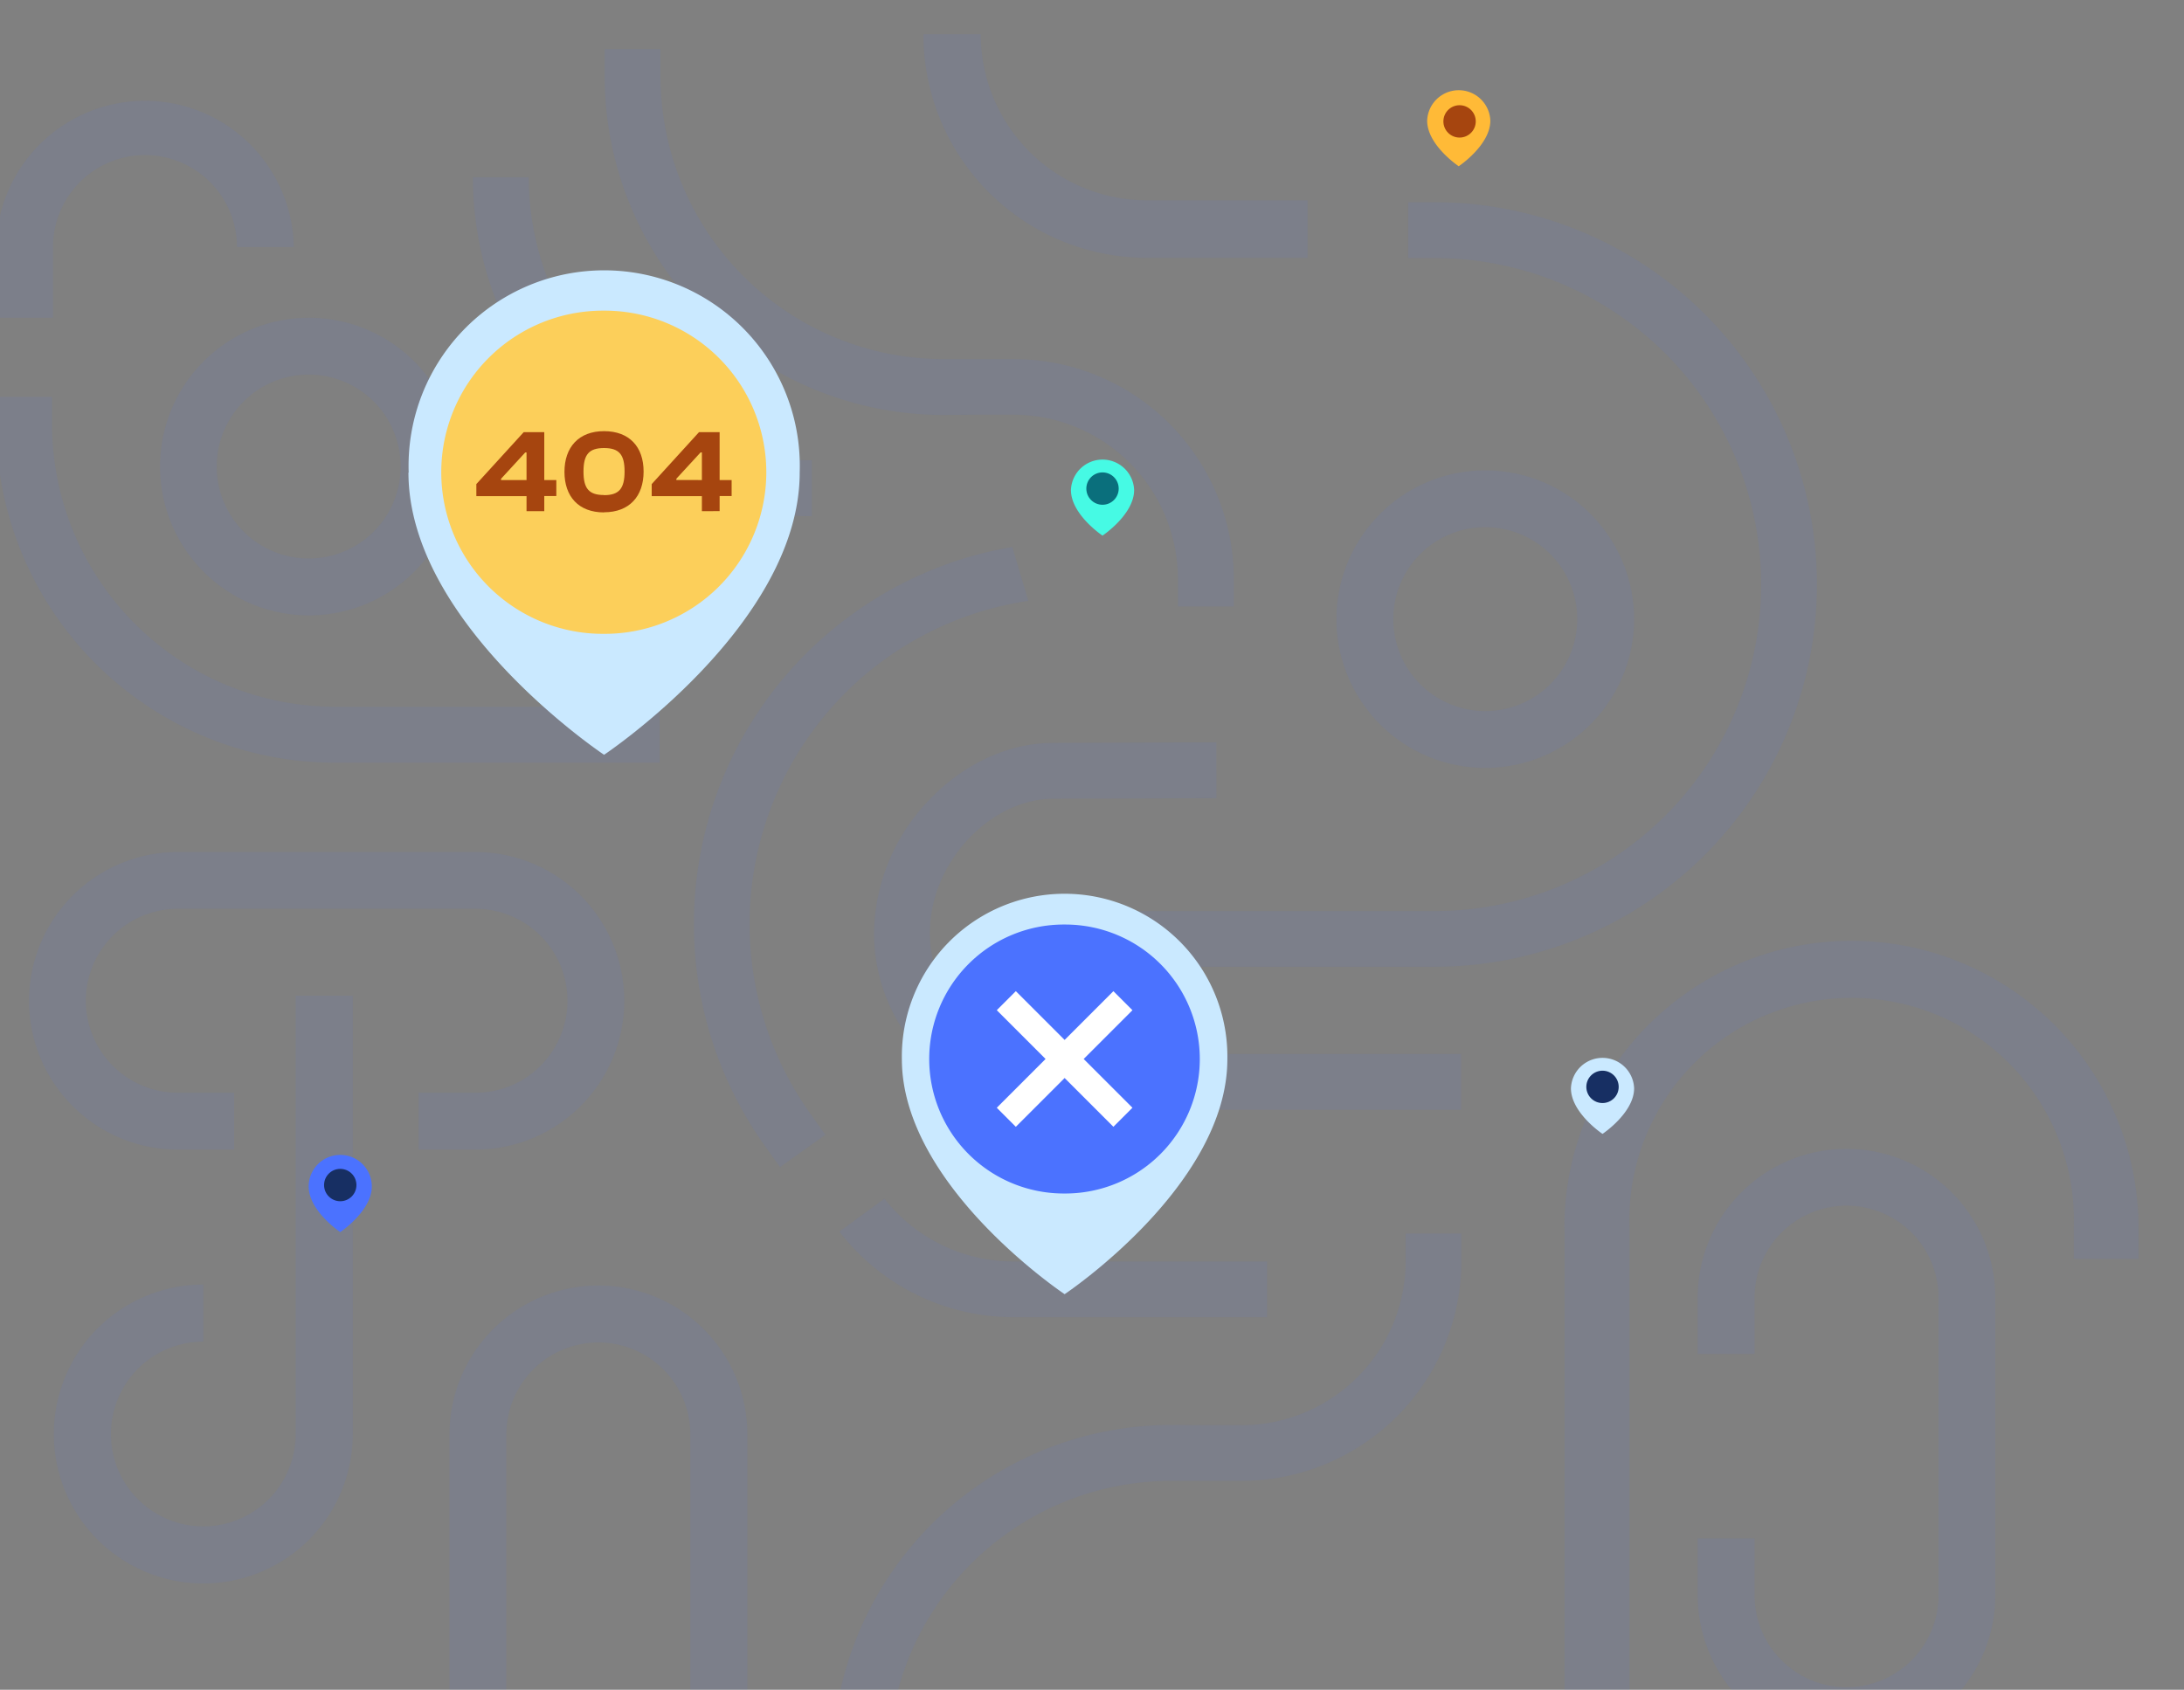 <svg xmlns="http://www.w3.org/2000/svg" xmlns:xlink="http://www.w3.org/1999/xlink" viewBox="0 0 491.23 380.16"><rect x="0" y="0" width="491.23" height="380.16" fill="#808080" stroke="none"/><defs><style>.cls-1,.cls-10{fill:none;}.cls-2{clip-path:url(#clip-path);}.cls-3{opacity:0.08;}.cls-4{clip-path:url(#clip-path-2);}.cls-5,.cls-6{fill:#4b72ff;}.cls-6{fill-rule:evenodd;}.cls-7{fill:#cae9ff;}.cls-8{fill:#fccf5a;}.cls-9{fill:#a6450f;}.cls-10{stroke:#fff;stroke-width:6.06px;}.cls-11{fill:#46fae4;}.cls-12{fill:#0a6f7c;}.cls-13{fill:#ffba37;}.cls-14{fill:#172f63;}</style><clipPath id="clip-path"><rect id="SVGID" class="cls-1" x="-7" y="-0.34" width="515.62" height="380.5"/></clipPath><clipPath id="clip-path-2"><rect id="SVGID-2" data-name="SVGID" class="cls-1" x="-13.65" width="783.8" height="681.55"/></clipPath></defs><title>illustration</title><g id="houses"><g class="cls-2"><g class="cls-3"><g class="cls-4"><path class="cls-5" d="M351.9,276.23V395.3h14.6V276.23a50,50,0,1,1,99.94,0v7H481v-7a64.57,64.57,0,1,0-129.14,0Z"/><path class="cls-5" d="M242,217.5h80.66a86,86,0,0,0,0-172h-5.92V58.05h5.92a73.46,73.46,0,0,1,0,146.92H242Z"/><path class="cls-5" d="M192.21,137.82A86,86,0,0,0,172,257.75l3.44,4.82,10.2-7.27-3.43-4.82a73.49,73.49,0,0,1,49.08-115.3l-3.6-12.12A85.56,85.56,0,0,0,192.21,137.82Z"/><path class="cls-6" d="M-.87,95.35a76.25,76.25,0,0,0,76.25,76.24h73V159h-73A63.68,63.68,0,0,1,11.7,95.35V89.28H-.87Z"/><path class="cls-5" d="M263.45,320.59a76.25,76.25,0,0,0-76.25,76.25v6.06h12.57v-6.06a63.68,63.68,0,0,1,63.68-63.68h15.74a49.51,49.51,0,0,0,49.51-49.51v-6.13H316.17v6.13a37,37,0,0,1-37,37H270.6Z"/><path class="cls-5" d="M212.22,93.36A76.24,76.24,0,0,1,136,17.11V11.05h12.56v6.06a63.68,63.68,0,0,0,63.68,63.68H228a49.51,49.51,0,0,1,49.51,49.51v6.13H264.94v-6.13a37,37,0,0,0-37-37h-8.59Z"/><path class="cls-5" d="M182.61,116.13a76.24,76.24,0,0,1-76.24-76.25h12.56a63.68,63.68,0,0,0,63.68,63.68Z"/><path class="cls-5" d="M228,283.8h57v12.54H228a49.45,49.45,0,0,1-39.2-19.26l10.13-7.4A36.9,36.9,0,0,0,228,283.8Z"/><path class="cls-6" d="M328.63,249.68V237.11H236.34a27.19,27.19,0,0,1-27.19-27.19c0-15.82,13.38-29.9,27.33-30.22l37.12-.13V167l-37.4.15c-10.77.24-20.67,5.69-27.77,13.42a43.94,43.94,0,0,0-11.84,29.32,39.75,39.75,0,0,0,39.75,39.76Z"/><path class="cls-5" d="M11.92,55.58a20.69,20.69,0,0,1,41.38,0H66.08a33.48,33.48,0,0,0-66.95,0h0V71.49H11.92Z"/><path class="cls-6" d="M334.07,105.82a33.47,33.47,0,1,1-33.47,33.47A33.47,33.47,0,0,1,334.07,105.82Zm0,12.78a20.69,20.69,0,1,1-20.69,20.69A20.69,20.69,0,0,1,334.07,118.6Z"/><path class="cls-6" d="M69.43,71.49A33.48,33.48,0,1,1,36,105,33.48,33.48,0,0,1,69.43,71.49Zm0,12.78A20.69,20.69,0,1,1,48.74,105,20.69,20.69,0,0,1,69.43,84.27Z"/><path class="cls-5" d="M261.86,45.06H258A37.37,37.37,0,0,1,220.59,7.7H207.7A50.26,50.26,0,0,0,258,58H294.1V45.06Z"/><path class="cls-5" d="M79.35,322.58A33.62,33.62,0,1,1,45.73,289v12.84a20.78,20.78,0,1,0,20.78,20.78V224H79.35v98.53Z"/><path class="cls-6" d="M134.58,423.14a33.47,33.47,0,0,1-33.48-33.47V322.72a33.48,33.48,0,0,1,67,0v66.95A33.47,33.47,0,0,1,134.58,423.14Zm20.69-33.47a20.69,20.69,0,1,1-41.38,0h0V322.72h0a20.69,20.69,0,1,1,41.38,0h0v66.95Z"/><path class="cls-5" d="M381.85,358.89a33.47,33.47,0,0,0,66.94,0V291.94a33.47,33.47,0,0,0-66.94,0v12.67h12.79V291.94h0a20.69,20.69,0,0,1,41.38,0h0v66.95h0a20.69,20.69,0,1,1-41.38,0h0V346.11H381.85Z"/><path class="cls-5" d="M106.94,258.63a33.47,33.47,0,1,0,0-66.94H40a33.47,33.47,0,1,0,0,66.94H52.66V245.84H40a20.69,20.69,0,0,1,0-41.38h66.95a20.69,20.69,0,0,1,0,41.38H94.15v12.79Z"/></g></g></g><path class="cls-7" d="M91.87,106.3c0,34.2,44,63.51,44,63.51s44-29.31,44-63.51a44,44,0,1,0-87.95,0Z"/><path class="cls-8" d="M136,69.89h-.4a36.35,36.35,0,0,0-36.35,36.36h0a36.35,36.35,0,0,0,36.35,36.35h.4a36.36,36.36,0,0,0,36.36-36.35h0A36.36,36.36,0,0,0,136,69.89Z"/><path class="cls-9" d="M122.42,115v-3.4h2.71V108h-2.71V97.22H117.8l-10.66,11.69v2.71h11.29V115Zm-9.72-7v-.29l5.44-5.92h.29V108Zm23.16,7.25c5.71,0,8.9-3.61,8.9-9.16S141.57,97,135.86,97s-8.9,3.63-8.9,9.16S130.12,115.28,135.86,115.28Zm0-3.88c-3.4,0-4.62-1.46-4.62-5.28s1.22-5.29,4.62-5.29,4.62,1.46,4.62,5.29S139.23,111.4,135.86,111.4Zm26,3.62v-3.4h2.7V108h-2.7V97.22h-4.63l-10.65,11.69v2.71h11.29V115Zm-9.73-7v-.29l5.45-5.92h.29V108Z"/><path class="cls-7" d="M202.85,238.29c0,28.47,36.61,52.87,36.61,52.87s36.6-24.4,36.6-52.87a36.61,36.61,0,1,0-73.21,0Z"/><path class="cls-5" d="M239.63,208h-.34A30.26,30.26,0,0,0,209,238.25h0a30.26,30.26,0,0,0,30.26,30.26h.34a30.26,30.26,0,0,0,30.26-30.26h0A30.26,30.26,0,0,0,239.63,208Z"/><path class="cls-10" d="M226.34,225.13l13.12,13.12m13.11,13.11-13.11-13.11m0,0,13.11-13.12-26.23,26.23"/><path class="cls-11" d="M240.88,110.24c0,5.53,7.1,10.26,7.1,10.26s7.11-4.73,7.11-10.26a7.11,7.11,0,0,0-14.21,0Z"/><circle class="cls-12" cx="247.98" cy="109.92" r="3.64"/><path class="cls-13" d="M321,27.14c0,5.53,7.1,10.26,7.1,10.26s7.11-4.73,7.11-10.26a7.11,7.11,0,0,0-14.21,0Z"/><circle class="cls-9" cx="328.29" cy="27.31" r="3.64"/><path class="cls-5" d="M69.43,266.93c0,5.52,7.1,10.26,7.1,10.26s7.1-4.74,7.1-10.26a7.1,7.1,0,0,0-14.2,0Z"/><circle class="cls-14" cx="76.53" cy="266.61" r="3.64"/><path class="cls-7" d="M353.34,244.84c0,5.53,7.1,10.26,7.1,10.26s7.11-4.73,7.11-10.26a7.11,7.11,0,0,0-14.21,0Z"/><circle class="cls-14" cx="360.44" cy="244.52" r="3.64"/></g></svg>